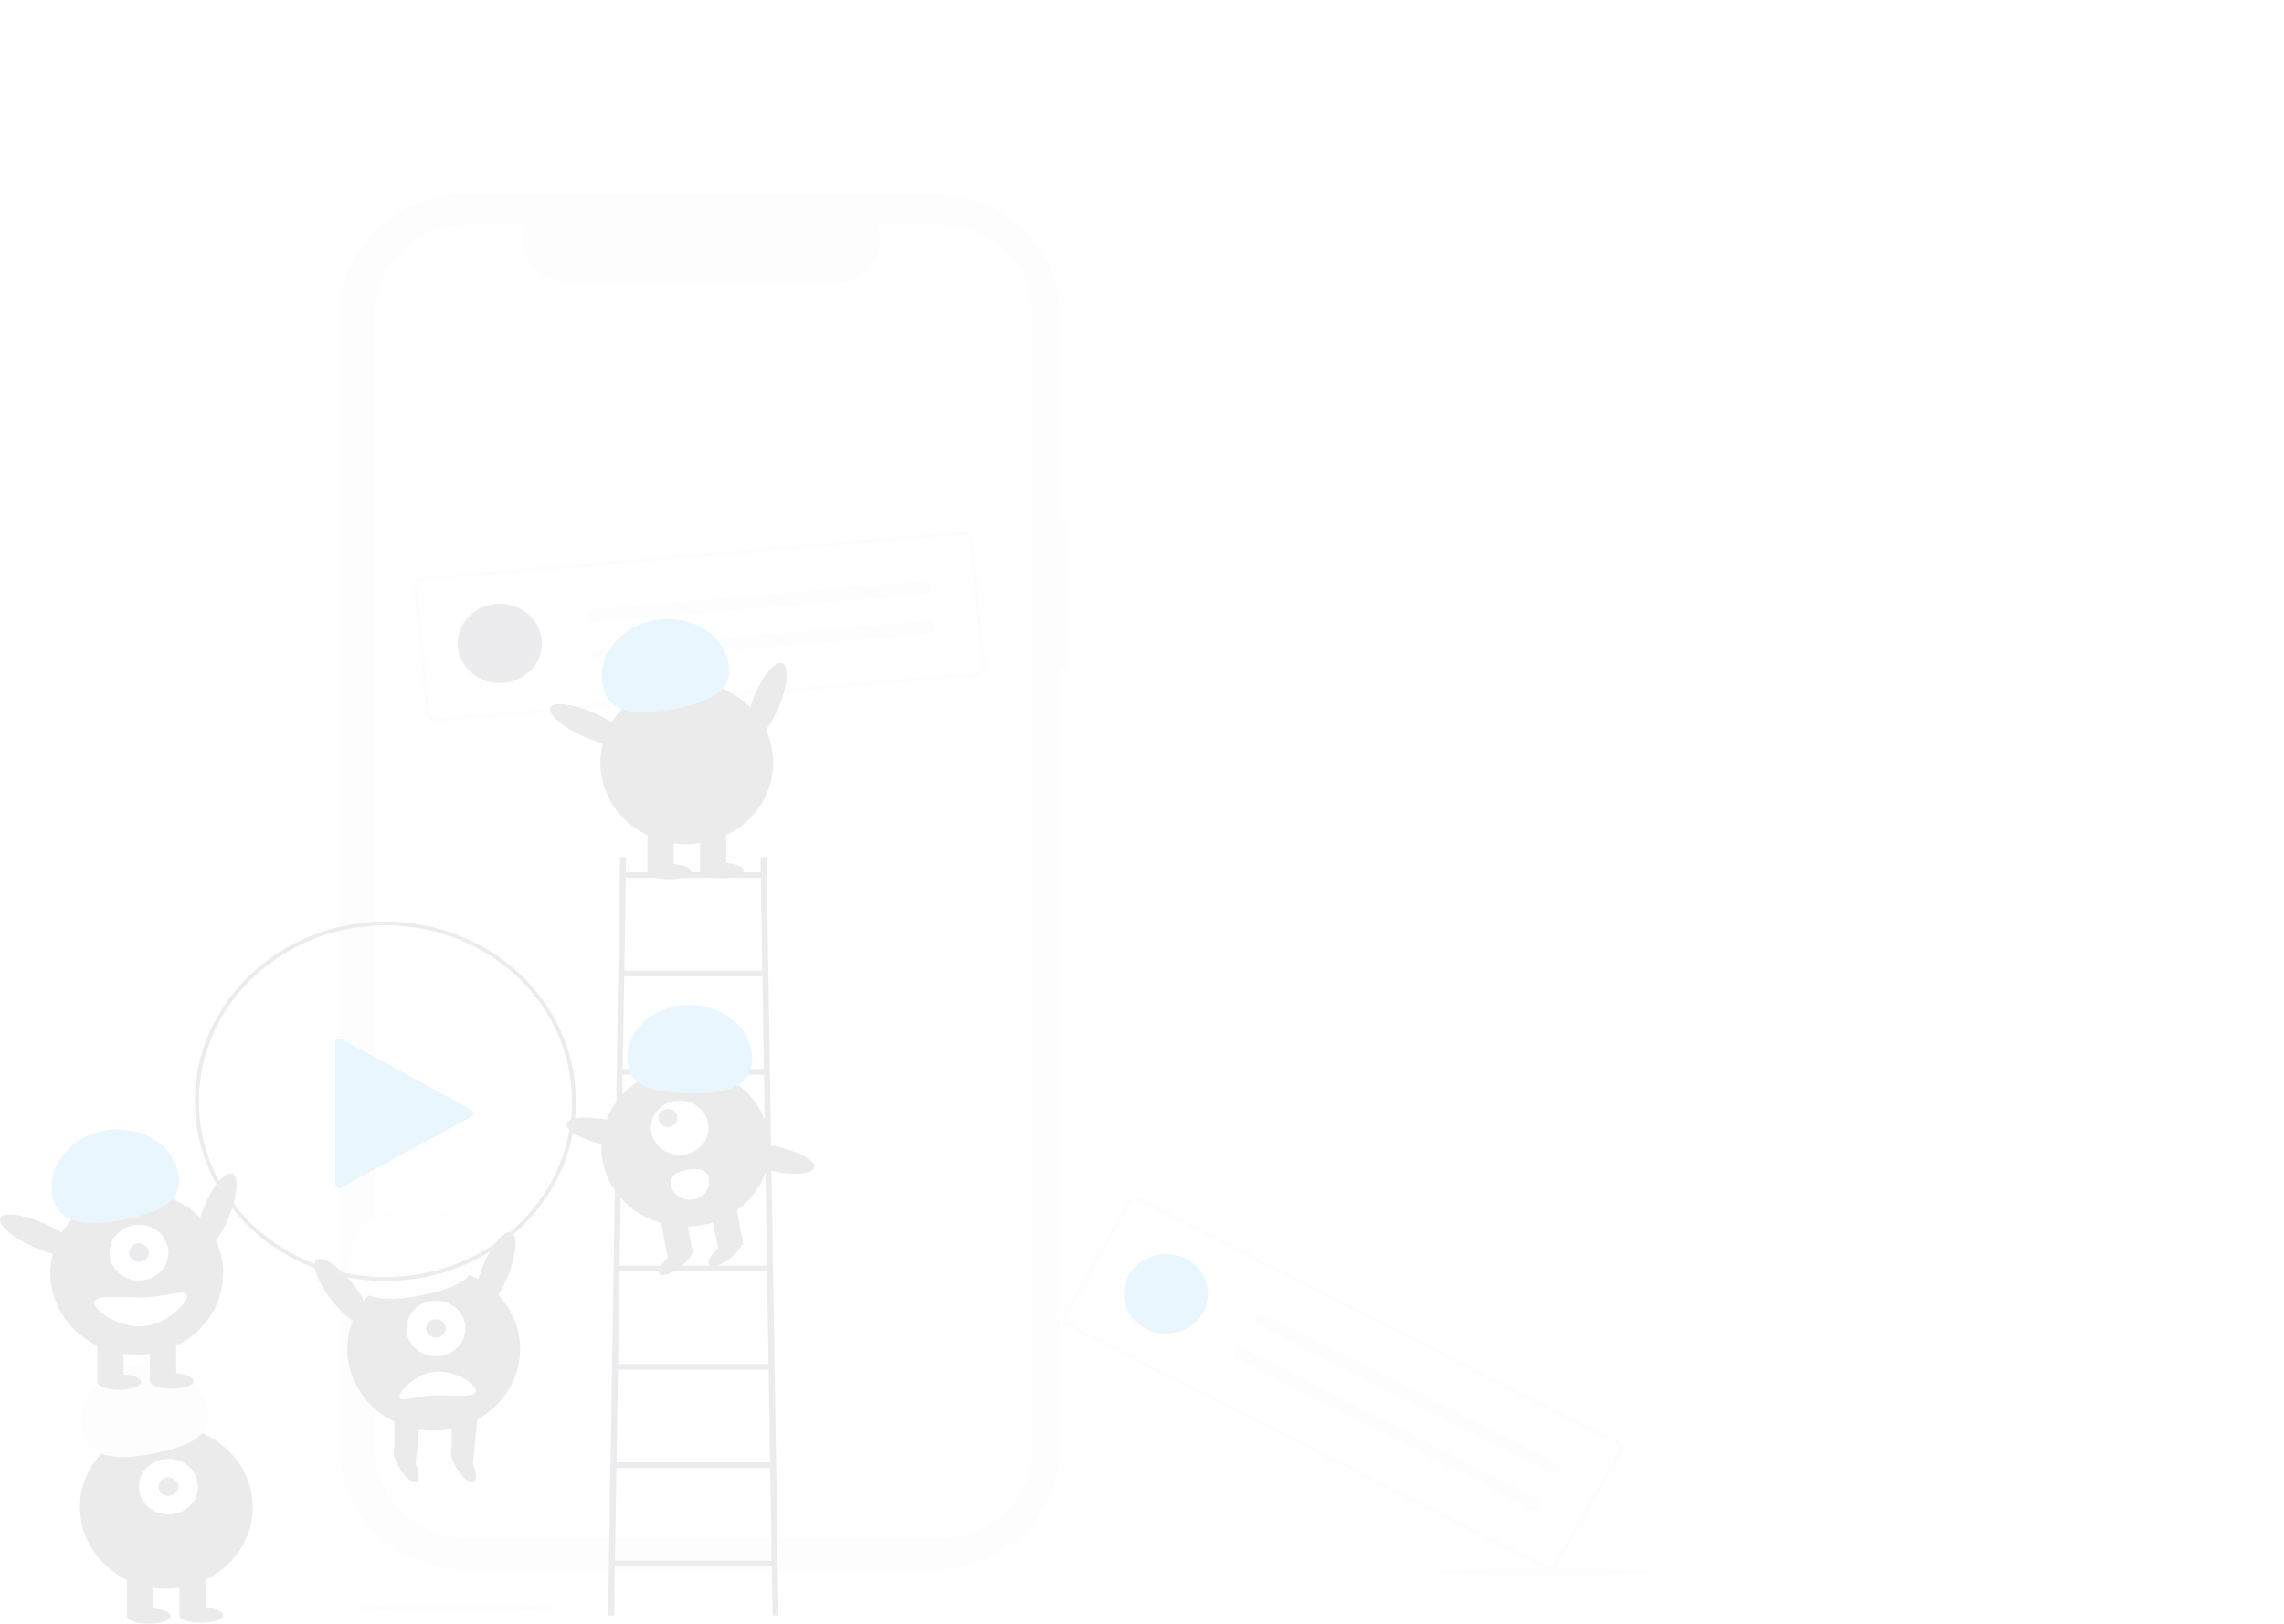 <svg width="1440" height="1024" viewBox="0 0 1440 1024" fill="none" xmlns="http://www.w3.org/2000/svg">
<rect width="1440" height="1024" fill="white"/>
<g opacity="0.1" clip-path="url(#clip0)">
<path d="M673.193 328.286H668.135V197.624C668.135 187.693 666.061 177.859 662.032 168.684C658.002 159.509 652.096 151.172 644.65 144.15C637.205 137.127 628.365 131.557 618.637 127.757C608.909 123.956 598.482 122 587.952 122H294.434C283.905 122 273.478 123.956 263.749 127.756C254.021 131.557 245.182 137.127 237.736 144.15C230.29 151.172 224.384 159.508 220.354 168.684C216.325 177.859 214.251 187.692 214.251 197.623V914.445C214.251 934.502 222.698 953.737 237.736 967.919C252.773 982.101 273.168 990.069 294.434 990.069H587.952C609.217 990.069 629.613 982.101 644.65 967.919C659.687 953.737 668.135 934.502 668.135 914.445V421.293H673.193V328.286Z" fill="#E6E6E6"/>
<path d="M591.187 141.675H552.873C554.635 145.749 555.308 150.169 554.832 154.546C554.356 158.923 552.746 163.122 550.143 166.774C547.541 170.426 544.027 173.418 539.909 175.487C535.792 177.556 531.199 178.639 526.533 178.639H358.381C353.716 178.639 349.122 177.556 345.005 175.487C340.888 173.418 337.373 170.426 334.771 166.774C332.169 163.122 330.559 158.923 330.083 154.546C329.607 150.169 330.279 145.749 332.041 141.675H296.256C280.375 141.675 265.144 147.625 253.914 158.216C242.685 168.807 236.376 183.171 236.376 198.149V913.919C236.376 921.335 237.925 928.679 240.934 935.531C243.943 942.383 248.354 948.609 253.914 953.853C259.475 959.097 266.076 963.257 273.341 966.095C280.606 968.933 288.392 970.394 296.256 970.394H591.187C599.051 970.394 606.837 968.933 614.102 966.095C621.367 963.257 627.968 959.097 633.529 953.853C639.089 948.609 643.5 942.383 646.509 935.531C649.518 928.679 651.067 921.336 651.067 913.919V198.149C651.067 190.733 649.518 183.389 646.509 176.537C643.5 169.686 639.089 163.46 633.529 158.216C627.968 152.971 621.367 148.812 614.102 145.973C606.837 143.135 599.051 141.675 591.187 141.675Z" fill="white"/>
<path d="M387.155 1018.8H383.361L390.95 540.499H394.744L387.155 1018.8Z" fill="#3F3D56"/>
<path d="M490.86 1018.8H487.066L479.478 540.499H483.272L490.86 1018.8Z" fill="#3F3D56"/>
<path d="M480.743 550.041H392.215V553.62H480.743V550.041Z" fill="#3F3D56"/>
<path d="M480.743 612.065H392.215V615.643H480.743V612.065Z" fill="#3F3D56"/>
<path d="M483.272 674.089H390.95V677.667H483.272V674.089Z" fill="#3F3D56"/>
<path d="M484.537 736.113H390.95V739.691H484.537V736.113Z" fill="#3F3D56"/>
<path d="M485.802 798.136H389.685V801.715H485.802V798.136Z" fill="#3F3D56"/>
<path d="M485.802 860.16H388.421V863.738H485.802V860.16Z" fill="#3F3D56"/>
<path d="M487.066 922.184H387.156V925.762H487.066V922.184Z" fill="#3F3D56"/>
<path d="M488.331 984.208H384.626V987.786H488.331V984.208Z" fill="#3F3D56"/>
<path d="M432.264 773.524C461.608 773.524 485.396 751.089 485.396 723.413C485.396 695.738 461.608 673.302 432.264 673.302C402.919 673.302 379.131 695.738 379.131 723.413C379.131 751.089 402.919 773.524 432.264 773.524Z" fill="#2F2E41"/>
<path d="M463.516 758.049L447.633 760.761L452.785 787.6L468.668 784.888L463.516 758.049Z" fill="#2F2E41"/>
<path d="M431.75 763.473L415.866 766.184L421.018 793.024L436.901 790.312L431.75 763.473Z" fill="#2F2E41"/>
<path d="M429.45 798.667C435.119 794.139 438.255 788.843 436.455 786.838C434.654 784.833 428.599 786.878 422.93 791.406C417.261 795.934 414.125 801.23 415.925 803.235C417.726 805.24 423.781 803.195 429.45 798.667Z" fill="#2F2E41"/>
<path d="M460.555 793.356C466.224 788.828 469.36 783.532 467.56 781.527C465.759 779.522 459.704 781.568 454.035 786.096C448.366 790.624 445.23 795.92 447.03 797.925C448.831 799.93 454.886 797.884 460.555 793.356Z" fill="#2F2E41"/>
<path d="M428.544 728.282C438.573 728.282 446.703 720.614 446.703 711.156C446.703 701.697 438.573 694.029 428.544 694.029C418.515 694.029 410.385 701.697 410.385 711.156C410.385 720.614 418.515 728.282 428.544 728.282Z" fill="white"/>
<path d="M421.08 710.726C424.423 710.726 427.134 708.17 427.134 705.017C427.134 701.864 424.423 699.308 421.08 699.308C417.737 699.308 415.027 701.864 415.027 705.017C415.027 708.17 417.737 710.726 421.08 710.726Z" fill="#3F3D56"/>
<path d="M474.178 668.898C474.977 650.346 458.024 634.633 436.312 633.801C414.6 632.969 396.352 647.334 395.553 665.886C394.754 684.438 409.846 688.653 431.558 689.485C453.269 690.316 473.379 687.45 474.178 668.898Z" fill="#1DA1F2"/>
<path d="M409.098 719.882C410.127 715.648 399.368 709.709 385.066 706.617C370.765 703.525 358.337 704.452 357.308 708.686C356.279 712.92 367.038 718.859 381.34 721.951C395.641 725.042 408.069 724.116 409.098 719.882Z" fill="#2F2E41"/>
<path d="M513.395 736.24C514.424 732.006 503.665 726.067 489.363 722.975C475.062 719.884 462.635 720.81 461.605 725.044C460.576 729.278 471.336 735.217 485.637 738.309C499.938 741.401 512.366 740.474 513.395 736.24Z" fill="#2F2E41"/>
<path d="M446.857 743.161C447.143 744.637 447.117 746.151 446.783 747.618C446.448 749.084 445.81 750.474 444.905 751.708C444.001 752.942 442.847 753.995 441.511 754.809C440.174 755.622 438.681 756.179 437.116 756.447C435.551 756.716 433.945 756.691 432.391 756.374C430.836 756.058 429.363 755.455 428.055 754.601C426.748 753.747 425.631 752.658 424.77 751.397C423.909 750.136 423.319 748.727 423.036 747.251L423.031 747.229C421.84 741.024 426.927 738.828 433.506 737.705C440.086 736.582 445.666 736.956 446.857 743.161Z" fill="white"/>
<path d="M615.467 426.442L275.363 455.19C273.693 455.329 272.033 454.838 270.747 453.824C269.46 452.811 268.652 451.357 268.501 449.782L260.94 370.215C260.792 368.64 261.313 367.074 262.388 365.861C263.463 364.647 265.004 363.886 266.673 363.743L606.777 334.995C608.447 334.855 610.107 335.347 611.394 336.36C612.68 337.374 613.488 338.828 613.639 340.402L621.201 419.97C621.348 421.545 620.828 423.111 619.753 424.324C618.678 425.537 617.137 426.299 615.467 426.442ZM266.899 366.119C265.897 366.204 264.973 366.661 264.328 367.389C263.683 368.117 263.37 369.057 263.459 370.002L271.02 449.569C271.111 450.514 271.596 451.386 272.367 451.995C273.139 452.603 274.136 452.898 275.138 452.814L615.241 424.066C616.243 423.98 617.168 423.523 617.813 422.795C618.458 422.067 618.77 421.128 618.681 420.183L611.12 340.615C611.029 339.671 610.545 338.798 609.773 338.19C609.001 337.582 608.005 337.287 607.003 337.371L266.899 366.119Z" fill="#E6E6E6"/>
<path d="M315.106 430.788C329.774 430.788 341.664 419.573 341.664 405.74C341.664 391.906 329.774 380.691 315.106 380.691C300.438 380.691 288.547 391.906 288.547 405.74C288.547 419.573 300.438 430.788 315.106 430.788Z" fill="#3F3D56"/>
<path d="M374.618 383.943C374.039 383.992 373.476 384.148 372.961 384.403C372.446 384.657 371.989 385.004 371.616 385.425C371.243 385.845 370.962 386.331 370.789 386.854C370.615 387.378 370.552 387.928 370.604 388.474C370.656 389.02 370.821 389.551 371.091 390.037C371.36 390.523 371.729 390.954 372.175 391.305C372.621 391.657 373.136 391.922 373.691 392.086C374.246 392.249 374.829 392.308 375.408 392.259L583.249 374.691C583.828 374.642 584.391 374.486 584.906 374.232C585.421 373.978 585.878 373.631 586.25 373.21C586.623 372.789 586.904 372.303 587.078 371.78C587.252 371.257 587.314 370.707 587.262 370.161C587.21 369.615 587.045 369.084 586.776 368.598C586.506 368.112 586.138 367.681 585.692 367.33C585.246 366.978 584.73 366.713 584.176 366.549C583.621 366.385 583.037 366.326 582.458 366.375L374.618 383.943Z" fill="#E6E6E6"/>
<path d="M376.989 408.892C376.408 408.938 375.843 409.093 375.326 409.346C374.809 409.6 374.35 409.947 373.975 410.368C373.601 410.789 373.318 411.276 373.143 411.8C372.969 412.325 372.905 412.876 372.958 413.424C373.01 413.971 373.176 414.503 373.446 414.99C373.717 415.477 374.087 415.908 374.535 416.26C374.983 416.611 375.5 416.876 376.057 417.039C376.613 417.201 377.199 417.259 377.779 417.207L585.619 399.639C586.788 399.539 587.866 399.006 588.618 398.157C589.37 397.307 589.733 396.211 589.628 395.109C589.524 394.007 588.959 392.989 588.06 392.28C587.16 391.57 585.998 391.226 584.829 391.323L376.989 408.892Z" fill="#E6E6E6"/>
<path d="M491.332 445.128C496.702 431.878 497.48 419.848 493.069 418.258C488.659 416.668 480.73 426.121 475.36 439.371C469.99 452.621 469.213 464.652 473.623 466.242C478.034 467.831 485.962 458.379 491.332 445.128Z" fill="#2F2E41"/>
<path d="M486.766 489.27C491.585 461.265 471.42 434.88 441.727 430.335C412.035 425.791 384.058 444.809 379.239 472.813C374.421 500.817 394.585 527.203 424.278 531.747C453.971 536.291 481.948 517.274 486.766 489.27Z" fill="#2F2E41"/>
<path d="M424.729 521.356H408.182V549.316H424.729V521.356Z" fill="#2F2E41"/>
<path d="M457.823 521.356H441.276V549.316H457.823V521.356Z" fill="#2F2E41"/>
<path d="M421.971 554.519C429.587 554.519 435.76 552.335 435.76 549.642C435.76 546.948 429.587 544.765 421.971 544.765C414.356 544.765 408.182 546.948 408.182 549.642C408.182 552.335 414.356 554.519 421.971 554.519Z" fill="#2F2E41"/>
<path d="M455.065 553.868C462.681 553.868 468.854 551.685 468.854 548.991C468.854 546.298 462.681 544.115 455.065 544.115C447.45 544.115 441.276 546.298 441.276 548.991C441.276 551.685 447.45 553.868 455.065 553.868Z" fill="#2F2E41"/>
<path d="M380.168 433.269C375.77 414.693 389.829 395.923 411.569 391.345C433.308 386.766 454.497 398.114 458.895 416.69C463.293 435.265 448.885 442.117 427.146 446.695C405.406 451.273 384.566 451.845 380.168 433.269Z" fill="#1DA1F2"/>
<path d="M396.261 468.212C398.284 464.188 388.908 455.999 375.319 449.92C361.729 443.841 349.072 442.175 347.049 446.199C345.025 450.222 354.402 458.412 367.991 464.491C381.581 470.57 394.238 472.236 396.261 468.212Z" fill="#2F2E41"/>
<path d="M104.844 1001.89C134.925 1001.89 159.31 978.893 159.31 950.523C159.31 922.152 134.925 899.153 104.844 899.153C74.763 899.153 50.377 922.152 50.377 950.523C50.377 978.893 74.763 1001.89 104.844 1001.89Z" fill="#2F2E41"/>
<path d="M96.57 990.838H80.023V1018.8H96.57V990.838Z" fill="#2F2E41"/>
<path d="M129.664 990.838H113.117V1018.8H129.664V990.838Z" fill="#2F2E41"/>
<path d="M93.812 1024C101.428 1024 107.602 1021.82 107.602 1019.12C107.602 1016.43 101.428 1014.25 93.812 1014.25C86.197 1014.25 80.023 1016.43 80.023 1019.12C80.023 1021.82 86.197 1024 93.812 1024Z" fill="#2F2E41"/>
<path d="M126.906 1023.35C134.522 1023.35 140.695 1021.17 140.695 1018.47C140.695 1015.78 134.522 1013.6 126.906 1013.6C119.291 1013.6 113.117 1015.78 113.117 1018.47C113.117 1021.17 119.291 1023.35 126.906 1023.35Z" fill="#2F2E41"/>
<path d="M106.223 955.074C116.504 955.074 124.838 947.214 124.838 937.517C124.838 927.821 116.504 919.961 106.223 919.961C95.942 919.961 87.607 927.821 87.607 937.517C87.607 947.214 95.942 955.074 106.223 955.074Z" fill="white"/>
<path d="M106.223 943.37C109.65 943.37 112.428 940.75 112.428 937.518C112.428 934.286 109.65 931.666 106.223 931.666C102.796 931.666 100.018 934.286 100.018 937.518C100.018 940.75 102.796 943.37 106.223 943.37Z" fill="#3F3D56"/>
<path d="M52.009 902.75C47.611 884.175 61.67 865.404 83.41 860.826C105.15 856.248 126.339 867.595 130.736 886.171C135.134 904.747 120.727 911.598 98.987 916.176C77.247 920.755 56.407 921.326 52.009 902.75Z" fill="#E6E6E6"/>
<path d="M144.558 767.005C149.928 753.755 150.706 741.724 146.295 740.134C141.885 738.544 133.956 747.997 128.586 761.247C123.216 774.498 122.439 786.528 126.849 788.118C131.26 789.708 139.188 780.255 144.558 767.005Z" fill="#2F2E41"/>
<path d="M139.992 811.146C144.81 783.142 124.646 756.756 94.953 752.211C65.26 747.667 37.283 766.685 32.465 794.689C27.646 822.693 47.811 849.079 77.504 853.623C107.197 858.168 135.173 839.15 139.992 811.146Z" fill="#2F2E41"/>
<path d="M77.955 843.232H61.408V871.193H77.955V843.232Z" fill="#2F2E41"/>
<path d="M111.049 843.232H94.502V871.193H111.049V843.232Z" fill="#2F2E41"/>
<path d="M75.197 876.395C82.813 876.395 88.986 874.211 88.986 871.518C88.986 868.825 82.813 866.641 75.197 866.641C67.582 866.641 61.408 868.825 61.408 871.518C61.408 874.211 67.582 876.395 75.197 876.395Z" fill="#2F2E41"/>
<path d="M108.291 875.744C115.906 875.744 122.08 873.561 122.08 870.868C122.08 868.174 115.906 865.991 108.291 865.991C100.675 865.991 94.502 868.174 94.502 870.868C94.502 873.561 100.675 875.744 108.291 875.744Z" fill="#2F2E41"/>
<path d="M87.607 807.469C97.888 807.469 106.223 799.608 106.223 789.912C106.223 780.216 97.888 772.356 87.607 772.356C77.326 772.356 68.992 780.216 68.992 789.912C68.992 799.608 77.326 807.469 87.607 807.469Z" fill="white"/>
<path d="M87.607 795.764C91.034 795.764 93.812 793.144 93.812 789.912C93.812 786.68 91.034 784.06 87.607 784.06C84.18 784.06 81.402 786.68 81.402 789.912C81.402 793.144 84.18 795.764 87.607 795.764Z" fill="#3F3D56"/>
<path d="M33.394 755.145C28.996 736.569 43.054 717.799 64.794 713.221C86.534 708.643 107.723 719.99 112.121 738.566C116.519 757.142 102.111 763.993 80.371 768.571C58.631 773.149 37.792 773.721 33.394 755.145Z" fill="#1DA1F2"/>
<path d="M49.487 790.088C51.51 786.065 42.134 777.875 28.544 771.796C14.955 765.718 2.298 764.051 0.275 768.075C-1.749 772.099 7.627 780.288 21.217 786.367C34.807 792.446 47.464 794.112 49.487 790.088Z" fill="#2F2E41"/>
<path d="M59.474 821.449C59.474 826.477 73.201 836.405 88.432 836.405C103.663 836.405 117.943 822.25 117.943 817.222C117.943 812.195 103.662 818.198 88.432 818.198C73.201 818.198 59.474 816.421 59.474 821.449Z" fill="white"/>
<path d="M320.41 804.123C325.78 790.873 326.558 778.842 322.147 777.252C317.737 775.662 309.808 785.115 304.438 798.365C299.068 811.616 298.291 823.646 302.701 825.236C307.112 826.826 315.04 817.373 320.41 804.123Z" fill="#2F2E41"/>
<path d="M327.226 858.998C332.045 830.994 311.88 804.609 282.187 800.064C252.494 795.52 224.518 814.537 219.699 842.542C214.881 870.546 235.045 896.932 264.738 901.476C294.431 906.02 322.408 887.003 327.226 858.998Z" fill="#2F2E41"/>
<path d="M248.643 891.086H265.189L261.951 924.569L248.643 919.045V891.086Z" fill="#2F2E41"/>
<path d="M262.631 934.407C265.147 933.133 264.266 926.97 260.664 920.642C257.061 914.314 252.101 910.217 249.585 911.491C247.069 912.765 247.95 918.928 251.552 925.256C255.155 931.584 260.115 935.681 262.631 934.407Z" fill="#2F2E41"/>
<path d="M284.716 891.172H301.263L298.025 924.656L284.716 919.132V891.172Z" fill="#2F2E41"/>
<path d="M298.705 934.494C301.221 933.22 300.34 927.057 296.737 920.729C293.135 914.401 288.175 910.304 285.659 911.578C283.143 912.852 284.023 919.015 287.626 925.343C291.228 931.671 296.189 935.768 298.705 934.494Z" fill="#2F2E41"/>
<path d="M274.842 855.322C285.122 855.322 293.457 847.461 293.457 837.765C293.457 828.069 285.122 820.208 274.842 820.208C264.561 820.208 256.226 828.069 256.226 837.765C256.226 847.461 264.561 855.322 274.842 855.322Z" fill="white"/>
<path d="M274.842 843.618C278.269 843.618 281.047 840.997 281.047 837.765C281.047 834.533 278.269 831.913 274.842 831.913C271.415 831.913 268.636 834.533 268.636 837.765C268.636 840.997 271.415 843.618 274.842 843.618Z" fill="#3F3D56"/>
<path d="M220.628 802.998C216.23 784.422 230.289 765.652 252.029 761.074C273.768 756.496 294.957 767.843 299.355 786.419C303.753 804.995 289.345 811.846 267.606 816.424C245.866 821.002 225.026 821.574 220.628 802.998Z" fill="#F2F2F2"/>
<path d="M232.089 835.667C235.887 833.021 231.722 821.627 222.786 810.216C213.85 798.806 203.527 791.701 199.729 794.347C195.931 796.993 200.096 808.387 209.032 819.798C217.968 831.208 228.291 838.313 232.089 835.667Z" fill="#2F2E41"/>
<path d="M300.037 877.257C300.037 873.114 288.725 864.931 276.172 864.931C263.619 864.931 251.849 876.597 251.849 880.741C251.849 884.884 263.619 879.937 276.172 879.937C288.725 879.937 300.037 881.401 300.037 877.257Z" fill="white"/>
<path d="M242.981 807.763C227.201 807.769 211.575 804.843 196.996 799.15C182.416 793.458 169.169 785.112 158.011 774.589C146.853 764.065 138.003 751.571 131.968 737.821C125.932 724.07 122.829 709.333 122.836 694.451C122.836 694.214 122.836 693.964 122.85 693.727C123.218 631.673 177.11 581.138 242.981 581.138C270.084 581.142 296.391 589.787 317.627 605.67C338.864 621.552 353.784 643.74 359.963 668.629C366.143 693.517 363.22 719.646 351.668 742.77C340.117 765.894 320.616 784.656 296.332 796.009C279.76 803.786 261.492 807.811 242.981 807.763ZM242.981 583.523C211.929 583.588 182.158 595.207 160.137 615.856C138.116 636.505 125.625 664.516 125.378 693.801C125.364 694.055 125.365 694.258 125.365 694.451C125.357 722.582 136.682 749.665 157.046 770.218C177.411 790.772 205.296 803.26 235.055 805.156C264.814 807.052 294.226 798.213 317.336 780.429C340.447 762.646 355.531 737.245 359.534 709.368C361.795 693.684 360.47 677.725 355.648 662.563C350.826 647.402 342.618 633.389 331.577 621.468C320.536 609.547 306.917 599.993 291.636 593.448C276.354 586.903 259.764 583.519 242.981 583.523Z" fill="#3F3D56"/>
<path d="M297.391 699.936L215.158 655.159C214.774 654.95 214.337 654.839 213.893 654.839C213.449 654.839 213.013 654.95 212.629 655.159C212.244 655.368 211.925 655.669 211.703 656.032C211.481 656.395 211.364 656.806 211.364 657.225V746.78C211.364 747.198 211.481 747.61 211.703 747.972C211.925 748.335 212.244 748.636 212.629 748.845C213.013 749.055 213.449 749.165 213.893 749.165C214.337 749.165 214.774 749.055 215.158 748.845L297.391 704.068C297.776 703.859 298.095 703.558 298.317 703.195C298.539 702.832 298.656 702.421 298.656 702.002C298.656 701.583 298.539 701.172 298.317 700.809C298.095 700.447 297.776 700.146 297.391 699.936L215.158 655.159C214.774 654.95 214.337 654.839 213.893 654.839C213.449 654.839 213.013 654.95 212.629 655.159C212.244 655.368 211.925 655.669 211.703 656.032C211.481 656.395 211.364 656.806 211.364 657.225V746.78C211.364 747.198 211.481 747.61 211.703 747.972C211.925 748.335 212.244 748.636 212.629 748.845C213.013 749.055 213.449 749.165 213.893 749.165C214.337 749.165 214.774 749.055 215.158 748.845L297.391 704.068C297.776 703.859 298.095 703.558 298.317 703.195C298.539 702.832 298.656 702.421 298.656 702.002C298.656 701.583 298.539 701.172 298.317 700.809C298.095 700.447 297.776 700.146 297.391 699.936Z" fill="#1DA1F2"/>
<path d="M287.245 1016.41C324.264 1016.41 354.274 1015.34 354.274 1014.03C354.274 1012.71 324.264 1011.64 287.245 1011.64C250.227 1011.64 220.217 1012.71 220.217 1014.03C220.217 1015.34 250.227 1016.41 287.245 1016.41Z" fill="#E6E6E6"/>
<path d="M973.971 993.75C1010.99 993.75 1041 992.682 1041 991.365C1041 990.047 1010.99 988.979 973.971 988.979C936.953 988.979 906.943 990.047 906.943 991.365C906.943 992.682 936.953 993.75 973.971 993.75Z" fill="#E6E6E6"/>
<path d="M973.65 989.355L673.078 836.535C671.603 835.783 670.505 834.51 670.024 832.995C669.543 831.48 669.719 829.848 670.512 828.455L710.707 758.136C711.504 756.745 712.854 755.709 714.46 755.256C716.066 754.802 717.797 754.968 719.273 755.716L1019.85 908.537C1021.32 909.289 1022.42 910.562 1022.9 912.077C1023.38 913.591 1023.21 915.224 1022.41 916.617L982.217 986.936C981.42 988.327 980.07 989.363 978.464 989.816C976.858 990.27 975.127 990.104 973.65 989.355ZM718.073 757.816C717.187 757.367 716.148 757.267 715.185 757.54C714.221 757.812 713.411 758.433 712.933 759.268L672.739 829.587C672.263 830.423 672.157 831.402 672.446 832.311C672.734 833.22 673.393 833.984 674.278 834.435L974.851 987.256C975.737 987.705 976.775 987.804 977.739 987.532C978.703 987.26 979.513 986.638 979.991 985.804L1020.18 915.485C1020.66 914.649 1020.77 913.669 1020.48 912.761C1020.19 911.852 1019.53 911.088 1018.65 910.637L718.073 757.816Z" fill="#E6E6E6"/>
<path d="M735.139 840.983C749.807 840.983 761.697 829.769 761.697 815.935C761.697 802.102 749.807 790.887 735.139 790.887C720.471 790.887 708.58 802.102 708.58 815.935C708.58 829.769 720.471 840.983 735.139 840.983Z" fill="#1DA1F2"/>
<path d="M797.532 828.688C797.021 828.427 796.46 828.264 795.881 828.208C795.303 828.153 794.718 828.205 794.161 828.362C793.604 828.519 793.085 828.778 792.635 829.125C792.184 829.471 791.81 829.898 791.534 830.38C791.258 830.863 791.086 831.392 791.027 831.938C790.968 832.483 791.023 833.035 791.19 833.56C791.357 834.085 791.632 834.574 791.999 834.999C792.367 835.424 792.819 835.777 793.331 836.037L977.014 929.427C977.526 929.688 978.087 929.851 978.665 929.906C979.244 929.962 979.828 929.91 980.385 929.753C980.942 929.596 981.461 929.336 981.912 928.99C982.363 928.644 982.737 928.217 983.013 927.734C983.289 927.252 983.461 926.723 983.52 926.177C983.579 925.631 983.523 925.08 983.356 924.555C983.19 924.03 982.915 923.54 982.547 923.115C982.18 922.69 981.727 922.338 981.215 922.078L797.532 828.688Z" fill="#E6E6E6"/>
<path d="M784.93 850.736C783.896 850.21 782.684 850.094 781.559 850.411C780.435 850.729 779.49 851.455 778.933 852.43C778.376 853.404 778.252 854.548 778.589 855.608C778.926 856.669 779.695 857.56 780.729 858.085L964.412 951.476C964.923 951.736 965.484 951.898 966.062 951.954C966.641 952.01 967.225 951.957 967.782 951.8C968.339 951.643 968.857 951.384 969.308 951.037C969.759 950.691 970.132 950.264 970.408 949.782C970.684 949.299 970.856 948.77 970.916 948.225C970.975 947.679 970.919 947.128 970.752 946.603C970.586 946.078 970.311 945.589 969.944 945.164C969.576 944.739 969.124 944.386 968.612 944.126L784.93 850.736Z" fill="#E6E6E6"/>
</g>
<defs>
<clipPath id="clip0">
<rect width="1041" height="902" fill="white" transform="translate(0 122)"/>
</clipPath>
</defs>
</svg>
